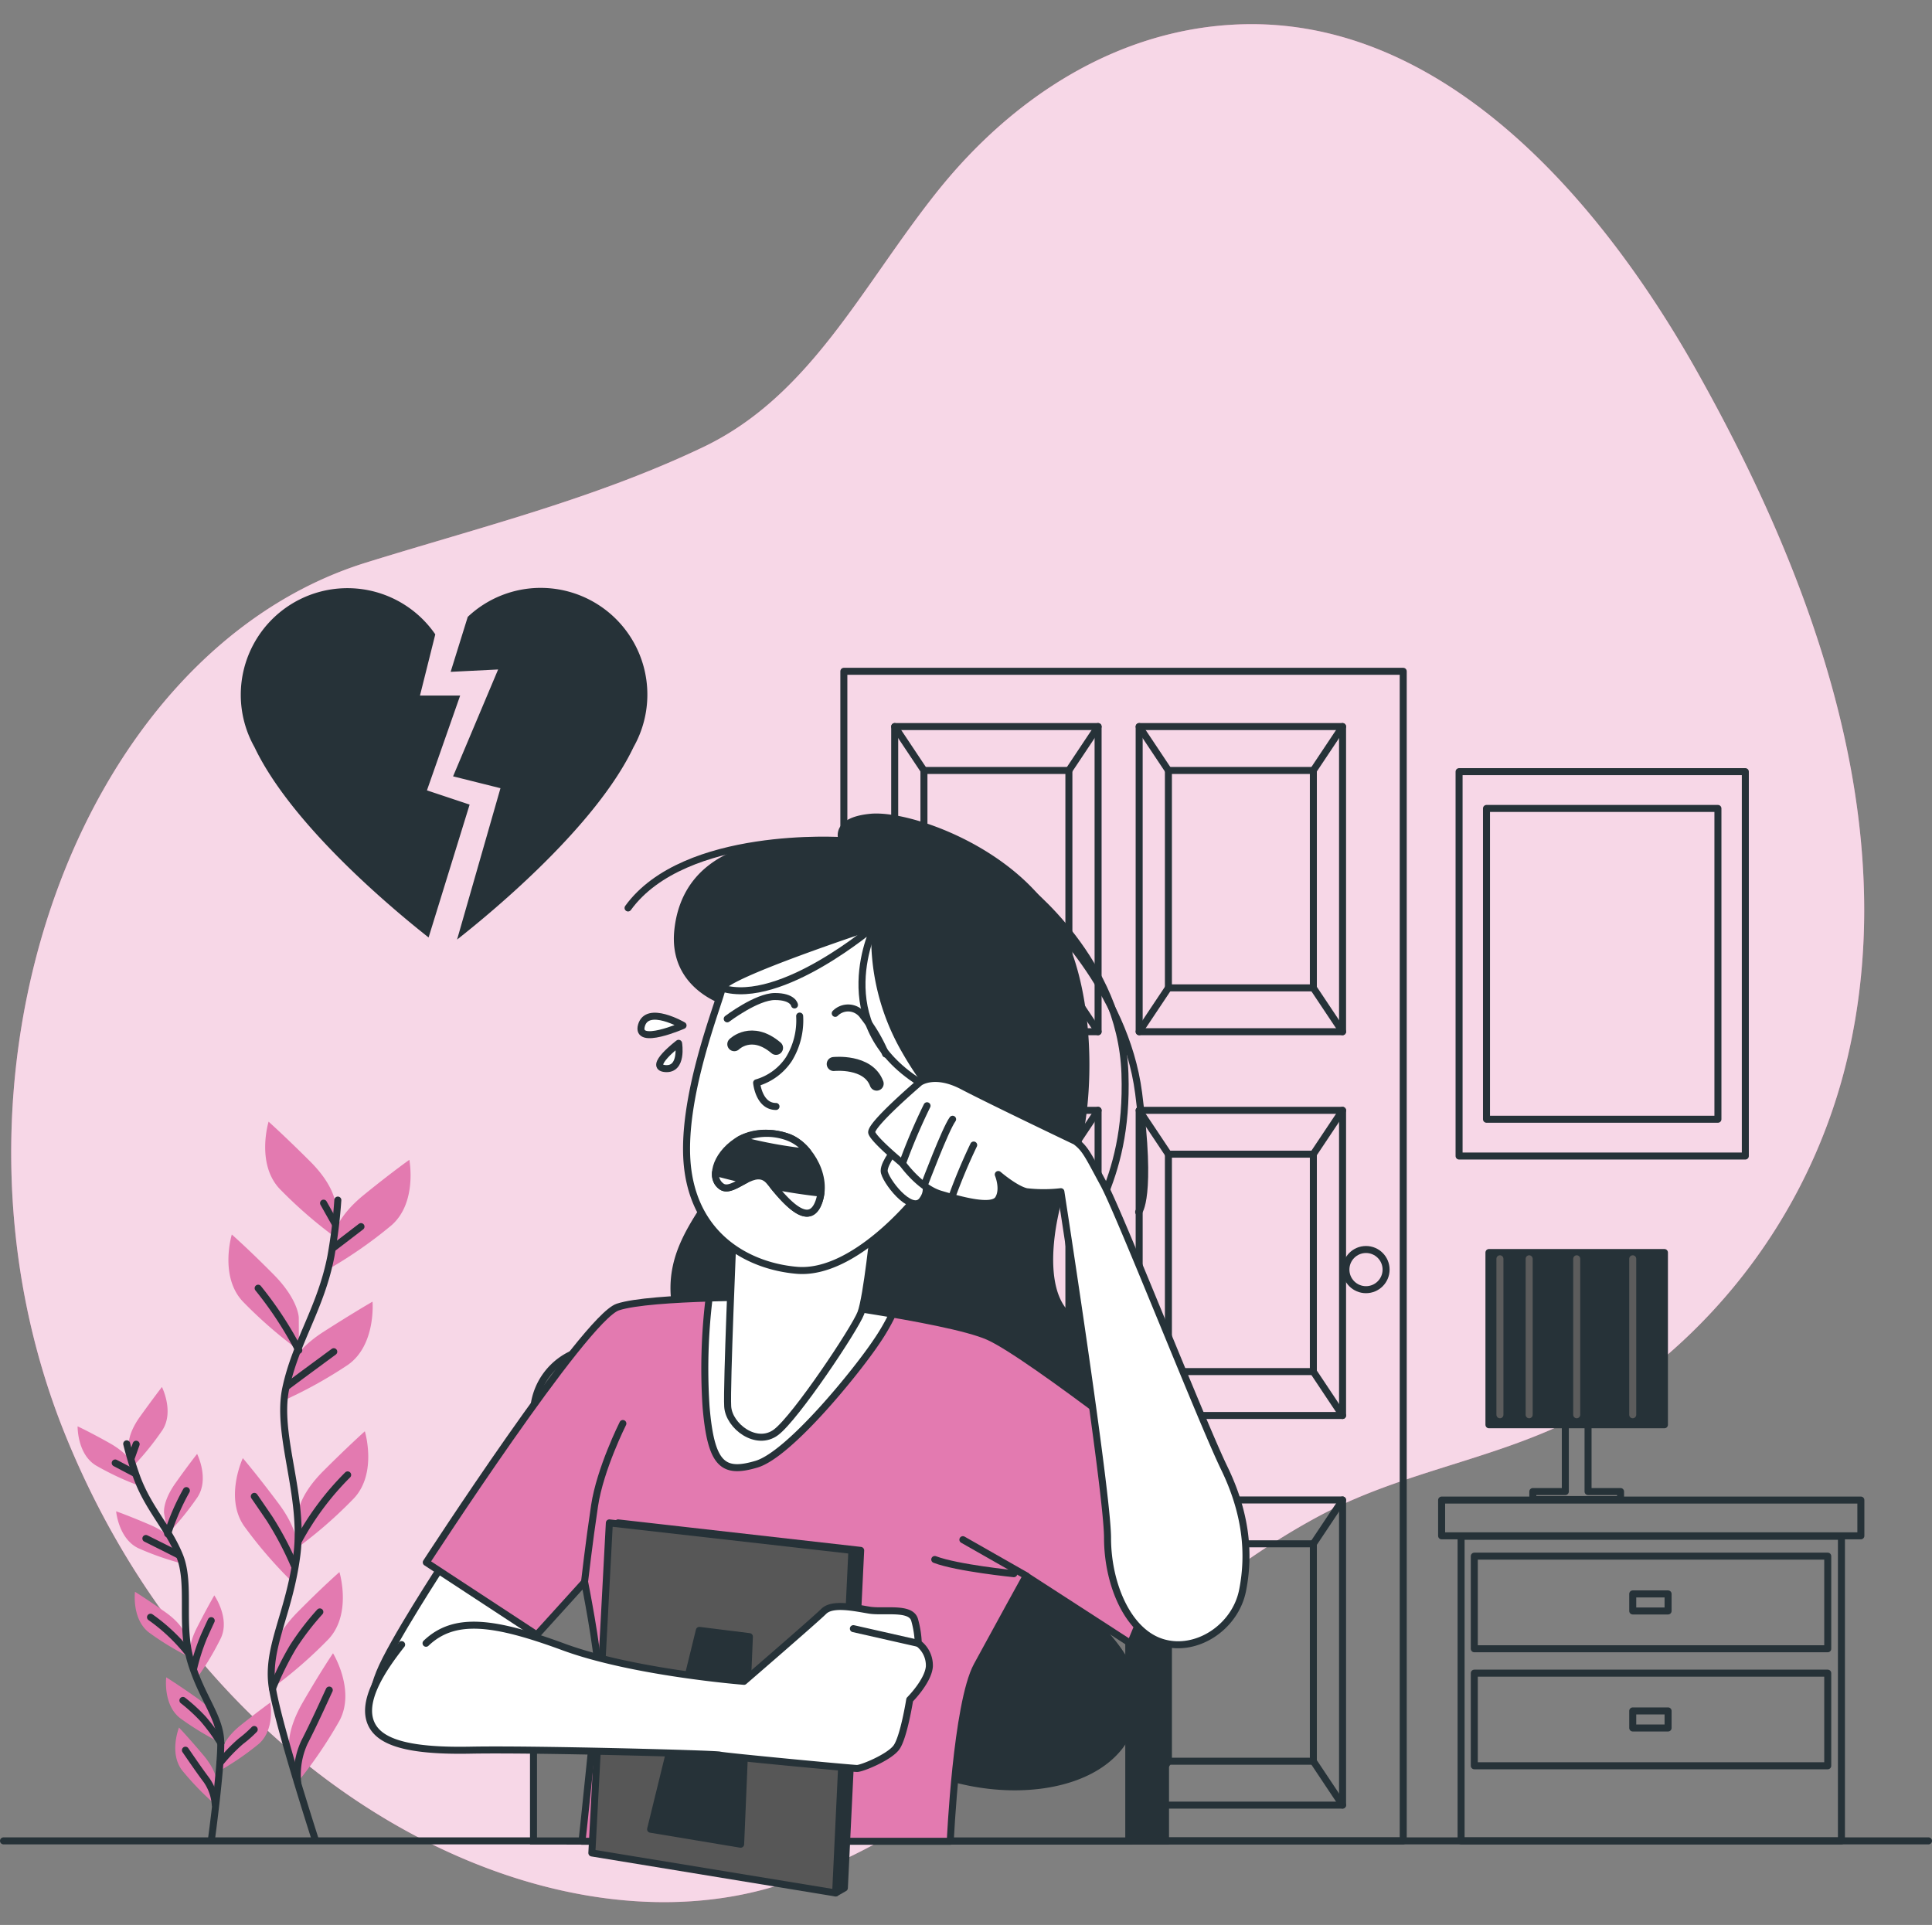 <svg xmlns="http://www.w3.org/2000/svg" width="301.092" height="300" viewBox="0 0 301.092 300"><rect x="0" y="0" width="301.092" height="300" fill="#808080" stroke="none"/><g transform="translate(-12409.454 -789)"><rect width="300" height="300" transform="translate(12410 789)" fill="none"/><g transform="translate(11310 -962.647)"><path d="M323.377,191.451c-3.7-23.308-13.636-45.76-24.525-65.147C282.676,97.517,257.8,70.557,226.621,72.253c-18,.97-34.265,10.973-46.412,26.308-11.681,14.748-19.585,31.575-36.241,39.532-16.858,8.047-35,12.547-52.542,18-45.09,14.006-69.128,80.881-46.9,135.87s74.436,81.713,111.032,70.3c32.887-10.215,54.712-41.741,84.538-57.655,14.8-7.883,31.176-9.074,45.459-18.449a87.845,87.845,0,0,0,36.143-50.48C325.568,220.971,325.693,206.044,323.377,191.451Z" transform="translate(1065.073 1683.234)" fill="#e37ab0"/><path d="M323.377,191.451c-3.7-23.308-13.636-45.76-24.525-65.147C282.676,97.517,257.8,70.557,226.621,72.253c-18,.97-34.265,10.973-46.412,26.308-11.681,14.748-19.585,31.575-36.241,39.532-16.858,8.047-35,12.547-52.542,18-45.09,14.006-69.128,80.881-46.9,135.87s74.436,81.713,111.032,70.3c32.887-10.215,54.712-41.741,84.538-57.655,14.8-7.883,31.176-9.074,45.459-18.449a87.845,87.845,0,0,0,36.143-50.48C325.568,220.971,325.693,206.044,323.377,191.451Z" transform="translate(1065.073 1683.234)" fill="#fff" opacity="0.7"/><g transform="translate(1111.549 1926.455)"><path d="M103.983,269.325s0-2.825-3.952-6.769-6.484-6.206-6.484-6.206-1.976,6.484,1.691,10.436a69.487,69.487,0,0,0,8.745,7.611Z" transform="translate(-63.784 -256.35)" fill="#e37ab0"/><path d="M95.745,294.6s0-2.783-3.952-6.769-6.484-6.2-6.484-6.2-1.976,6.519,1.712,10.436a69.487,69.487,0,0,0,8.745,7.611Z" transform="translate(-61.278 -264.042)" fill="#e37ab0"/><path d="M108.189,276.7s.3-2.783,4.641-6.317,7.11-5.482,7.11-5.482,1.273,6.658-2.783,10.2a69.317,69.317,0,0,1-9.5,6.651Z" transform="translate(-68.24 -258.951)" fill="#e37ab0"/><path d="M98.011,307.169s.591-2.783,5.281-5.789,7.653-4.71,7.653-4.71.571,6.756-3.84,9.852a69.734,69.734,0,0,1-10.144,5.615Z" transform="translate(-64.984 -268.618)" fill="#e37ab0"/><path d="M100.34,338.685s0-2.818,3.952-6.77,6.484-6.206,6.484-6.206,1.976,6.491-1.691,10.436a69.18,69.18,0,0,1-8.745,7.653Z" transform="translate(-66.012 -277.454)" fill="#e37ab0"/><path d="M95.989,346.055s.4-2.783-2.95-7.264-5.566-7.062-5.566-7.062-2.88,6.136.188,10.568a69.048,69.048,0,0,0,7.577,8.78Z" transform="translate(-61.724 -279.286)" fill="#e37ab0"/><path d="M94.65,370.225s0-2.783,3.945-6.769,6.491-6.206,6.491-6.206,1.976,6.491-1.691,10.436A69.181,69.181,0,0,1,94.65,375.3Z" transform="translate(-64.281 -287.051)" fill="#e37ab0"/><path d="M98.406,390.632s-.7-2.727,2.087-7.549,4.71-7.653,4.71-7.653,3.548,5.782,1,10.526a69.177,69.177,0,0,1-6.526,9.58Z" transform="translate(-65.4 -292.582)" fill="#e37ab0"/><path d="M104.751,273.92a80.014,80.014,0,0,1-1.078,8.752c-1.565,8.071-5.468,13.268-7.027,20.552s2.922,16.7,1.718,26.027-4.87,14.562-3.8,20.8,6.658,23.509,6.658,23.509" transform="translate(-64.196 -261.696)" fill="none" stroke="#263238" stroke-linecap="round" stroke-linejoin="round" stroke-width="1.092"/><line y1="3.263" x2="4.258" transform="translate(39.907 16.357)" fill="none" stroke="#263238" stroke-linecap="round" stroke-linejoin="round" stroke-width="1.092"/><line x1="1.781" y1="3.166" transform="translate(38.328 12.697)" fill="none" stroke="#263238" stroke-linecap="round" stroke-linejoin="round" stroke-width="1.092"/><path d="M98,313.223s3.562-2.672,7.222-5.343" transform="translate(-65.3 -272.029)" fill="none" stroke="#263238" stroke-linecap="round" stroke-linejoin="round" stroke-width="1.092"/><path d="M97.771,303.338a57.112,57.112,0,0,0-6.331-9.678" transform="translate(-63.304 -267.702)" fill="none" stroke="#263238" stroke-linecap="round" stroke-linejoin="round" stroke-width="1.092"/><path d="M100.54,345.672a44.082,44.082,0,0,1,7.618-10.193" transform="translate(-66.073 -280.427)" fill="none" stroke="#263238" stroke-linecap="round" stroke-linejoin="round" stroke-width="1.092"/><path d="M96.821,351.095a50.448,50.448,0,0,0-3.861-7.326c-2.087-3.068-2.379-3.479-2.379-3.479" transform="translate(-63.043 -281.89)" fill="none" stroke="#263238" stroke-linecap="round" stroke-linejoin="round" stroke-width="1.092"/><path d="M94.65,378.123a47.152,47.152,0,0,1,3.207-6.505,41.57,41.57,0,0,1,4.174-5.448" transform="translate(-64.281 -289.765)" fill="none" stroke="#263238" stroke-linecap="round" stroke-linejoin="round" stroke-width="1.092"/><path d="M100.265,398.054a12.106,12.106,0,0,1,1.064-6.262c1.482-2.866,3.166-6.63,3.861-8.112" transform="translate(-65.972 -295.092)" fill="none" stroke="#263238" stroke-linecap="round" stroke-linejoin="round" stroke-width="1.092"/><path d="M62.452,325.064s-.32-1.774,1.767-4.675,3.4-4.6,3.4-4.6,1.941,3.854.07,6.728a43.785,43.785,0,0,1-4.654,5.726Z" transform="translate(-54.479 -274.436)" fill="#e37ab0"/><path d="M70.363,340.047s-.306-1.767,1.746-4.675,3.4-4.592,3.4-4.592,1.941,3.847.07,6.728a44.1,44.1,0,0,1-4.654,5.719Z" transform="translate(-56.886 -278.997)" fill="#e37ab0"/><path d="M59.648,330.729s-.487-1.725-3.6-3.479S51,324.6,51,324.6s-.077,4.32,2.853,6.095a43.984,43.984,0,0,0,6.679,3.138Z" transform="translate(-51 -277.116)" fill="#e37ab0"/><path d="M68.876,348.813s-.7-1.67-3.938-3.061-5.308-2.122-5.308-2.122.376,4.3,3.479,5.761a44.192,44.192,0,0,0,6.957,2.421Z" transform="translate(-53.626 -282.906)" fill="#e37ab0"/><path d="M71.791,368.659s-.313-1.767-3.214-3.813-4.745-3.186-4.745-3.186-.529,4.279,2.2,6.359a43.9,43.9,0,0,0,6.31,3.827Z" transform="translate(-54.892 -288.392)" fill="#e37ab0"/><path d="M76.169,372.37s-.557-1.7,1.058-4.87,2.706-5.03,2.706-5.03,2.47,3.534,1.03,6.644a44.139,44.139,0,0,1-3.8,6.331Z" transform="translate(-58.63 -288.639)" fill="#e37ab0"/><path d="M83.169,393.942s.209-1.781,2.992-3.993,4.55-3.479,4.55-3.479.779,4.244-1.83,6.47a43.746,43.746,0,0,1-6.081,4.174Z" transform="translate(-60.676 -295.941)" fill="#e37ab0"/><path d="M78.784,387.819s-.306-1.767-3.214-3.813-4.738-3.186-4.738-3.186-.536,4.3,2.192,6.387a43.888,43.888,0,0,0,6.31,3.827Z" transform="translate(-57.021 -294.222)" fill="#e37ab0"/><path d="M79.377,400.857s.153-1.788-2.136-4.5-3.785-4.286-3.785-4.286-1.6,4.007.515,6.707a44.006,44.006,0,0,0,5.135,5.3Z" transform="translate(-57.656 -297.645)" fill="#e37ab0"/><path d="M62,328.52a50.63,50.63,0,0,0,1.635,5.371c1.851,4.87,4.87,7.73,6.63,12.127s0,10.77,1.746,16.51,4.62,8.606,4.647,12.635-1.44,14.916-1.44,14.916" transform="translate(-54.347 -278.309)" fill="none" stroke="#263238" stroke-linecap="round" stroke-linejoin="round" stroke-width="1.092"/><line x1="3.019" y1="1.586" transform="translate(5.858 53.196)" fill="none" stroke="#263238" stroke-linecap="round" stroke-linejoin="round" stroke-width="1.092"/><line y1="2.178" x2="0.772" transform="translate(8.349 50.267)" fill="none" stroke="#263238" stroke-linecap="round" stroke-linejoin="round" stroke-width="1.092"/><path d="M71.4,352.287S68.878,351,66.29,349.72" transform="translate(-55.652 -284.759)" fill="none" stroke="#263238" stroke-linecap="round" stroke-linejoin="round" stroke-width="1.092"/><path d="M71.17,345.728A36.1,36.1,0,0,1,74.085,339" transform="translate(-57.137 -281.498)" fill="none" stroke="#263238" stroke-linecap="round" stroke-linejoin="round" stroke-width="1.092"/><path d="M73.216,372.926a28.208,28.208,0,0,0-5.886-5.566" transform="translate(-55.968 -290.127)" fill="none" stroke="#263238" stroke-linecap="round" stroke-linejoin="round" stroke-width="1.092"/><path d="M77,375.567a31.865,31.865,0,0,1,1.621-5.009c.974-2.15,1.113-2.428,1.113-2.428" transform="translate(-58.911 -290.361)" fill="none" stroke="#263238" stroke-linecap="round" stroke-linejoin="round" stroke-width="1.092"/><path d="M82.89,397.721a26.5,26.5,0,0,1,3.249-3.374,17.646,17.646,0,0,0,2.087-1.837" transform="translate(-60.703 -297.779)" fill="none" stroke="#263238" stroke-linecap="round" stroke-linejoin="round" stroke-width="1.092"/><path d="M80.5,392.651a29.857,29.857,0,0,0-2.72-3.722A26.388,26.388,0,0,0,74.59,386" transform="translate(-58.177 -295.798)" fill="none" stroke="#263238" stroke-linecap="round" stroke-linejoin="round" stroke-width="1.092"/><path d="M79.8,405.624a7.653,7.653,0,0,0-1.35-3.8c-1.238-1.642-2.706-3.82-3.3-4.675" transform="translate(-58.348 -299.191)" fill="none" stroke="#263238" stroke-linecap="round" stroke-linejoin="round" stroke-width="1.092"/></g><g transform="translate(1324.123 1946.853)"><rect width="65.336" height="5.573" transform="translate(0 38.578)" fill="none" stroke="#263238" stroke-linecap="round" stroke-linejoin="round" stroke-width="1.092"/><rect width="59.276" height="47.47" transform="translate(3.033 44.221)" fill="none" stroke="#263238" stroke-linecap="round" stroke-linejoin="round" stroke-width="1.092"/><rect width="55.081" height="14.436" transform="translate(5.093 47.317)" fill="none" stroke="#263238" stroke-linecap="round" stroke-linejoin="round" stroke-width="1.092"/><rect width="5.51" height="2.658" transform="translate(29.784 53.203)" fill="none" stroke="#263238" stroke-linecap="round" stroke-linejoin="round" stroke-width="1.092"/><rect width="55.081" height="14.436" transform="translate(5.093 65.552)" fill="none" stroke="#263238" stroke-linecap="round" stroke-linejoin="round" stroke-width="1.092"/><rect width="5.51" height="2.658" transform="translate(29.784 71.438)" fill="none" stroke="#263238" stroke-linecap="round" stroke-linejoin="round" stroke-width="1.092"/><rect width="27.349" height="26.841" transform="translate(7.375)" fill="#263238" stroke="#263238" stroke-linecap="round" stroke-linejoin="round" stroke-width="1.092"/><path d="M385.576,334.217V322.8h-3.541v11.417H376.97v1.245h13.671v-1.245Z" transform="translate(-362.756 -296.967)" fill="none" stroke="#263238" stroke-linecap="round" stroke-linejoin="round" stroke-width="1.092"/><line y2="24.309" transform="translate(9.086 0.974)" fill="none" stroke="#5c5c5c" stroke-linecap="round" stroke-linejoin="round" stroke-width="1.092"/><line y2="24.309" transform="translate(13.643 0.974)" fill="none" stroke="#5c5c5c" stroke-linecap="round" stroke-linejoin="round" stroke-width="1.092"/><line y2="24.309" transform="translate(21.053 0.974)" fill="none" stroke="#5c5c5c" stroke-linecap="round" stroke-linejoin="round" stroke-width="1.092"/><line y2="24.309" transform="translate(29.784 0.974)" fill="none" stroke="#5c5c5c" stroke-linecap="round" stroke-linejoin="round" stroke-width="1.092"/></g><g transform="translate(1326.844 1871.909)"><rect width="44.61" height="59.903" transform="translate(0 0)" fill="none" stroke="#263238" stroke-linecap="round" stroke-linejoin="round" stroke-width="1.092"/><rect width="36.067" height="48.437" transform="translate(4.272 5.733)" fill="none" stroke="#263238" stroke-linecap="round" stroke-linejoin="round" stroke-width="1.092"/></g><g transform="translate(1230.964 1856.269)"><rect width="87.175" height="182.275" fill="none" stroke="#263238" stroke-linecap="round" stroke-linejoin="round" stroke-width="1.092"/><rect width="31.698" height="47.553" transform="translate(7.924 8.613)" fill="none" stroke="#263238" stroke-linecap="round" stroke-linejoin="round" stroke-width="1.092"/><rect width="22.59" height="33.882" transform="translate(12.481 15.452)" fill="none" stroke="#263238" stroke-linecap="round" stroke-linejoin="round" stroke-width="1.092"/><line x1="4.557" y1="6.839" transform="translate(7.924 8.613)" fill="none" stroke="#263238" stroke-linecap="round" stroke-linejoin="round" stroke-width="1.092"/><line y1="6.839" x2="4.557" transform="translate(35.065 8.613)" fill="none" stroke="#263238" stroke-linecap="round" stroke-linejoin="round" stroke-width="1.092"/><line x2="4.557" y2="6.832" transform="translate(35.065 49.334)" fill="none" stroke="#263238" stroke-linecap="round" stroke-linejoin="round" stroke-width="1.092"/><line x1="4.557" y2="6.832" transform="translate(7.924 49.334)" fill="none" stroke="#263238" stroke-linecap="round" stroke-linejoin="round" stroke-width="1.092"/><rect width="31.698" height="47.553" transform="translate(46.023 8.613)" fill="none" stroke="#263238" stroke-linecap="round" stroke-linejoin="round" stroke-width="1.092"/><rect width="22.59" height="33.882" transform="translate(50.58 15.452)" fill="none" stroke="#263238" stroke-linecap="round" stroke-linejoin="round" stroke-width="1.092"/><line x1="4.557" y1="6.839" transform="translate(46.023 8.613)" fill="none" stroke="#263238" stroke-linecap="round" stroke-linejoin="round" stroke-width="1.092"/><line y1="6.839" x2="4.557" transform="translate(73.163 8.613)" fill="none" stroke="#263238" stroke-linecap="round" stroke-linejoin="round" stroke-width="1.092"/><line x2="4.557" y2="6.832" transform="translate(73.163 49.334)" fill="none" stroke="#263238" stroke-linecap="round" stroke-linejoin="round" stroke-width="1.092"/><line x1="4.557" y2="6.832" transform="translate(46.023 49.334)" fill="none" stroke="#263238" stroke-linecap="round" stroke-linejoin="round" stroke-width="1.092"/><rect width="31.698" height="47.553" transform="translate(7.924 68.425)" fill="none" stroke="#263238" stroke-linecap="round" stroke-linejoin="round" stroke-width="1.092"/><rect width="22.59" height="33.882" transform="translate(12.481 75.257)" fill="none" stroke="#263238" stroke-linecap="round" stroke-linejoin="round" stroke-width="1.092"/><line x1="4.557" y1="6.832" transform="translate(7.924 68.425)" fill="none" stroke="#263238" stroke-linecap="round" stroke-linejoin="round" stroke-width="1.092"/><line y1="6.832" x2="4.557" transform="translate(35.065 68.425)" fill="none" stroke="#263238" stroke-linecap="round" stroke-linejoin="round" stroke-width="1.092"/><line x2="4.557" y2="6.839" transform="translate(35.065 109.14)" fill="none" stroke="#263238" stroke-linecap="round" stroke-linejoin="round" stroke-width="1.092"/><line x1="4.557" y2="6.839" transform="translate(7.924 109.14)" fill="none" stroke="#263238" stroke-linecap="round" stroke-linejoin="round" stroke-width="1.092"/><rect width="31.698" height="47.553" transform="translate(46.023 68.425)" fill="none" stroke="#263238" stroke-linecap="round" stroke-linejoin="round" stroke-width="1.092"/><rect width="22.59" height="33.882" transform="translate(50.58 75.257)" fill="none" stroke="#263238" stroke-linecap="round" stroke-linejoin="round" stroke-width="1.092"/><line x1="4.557" y1="6.832" transform="translate(46.023 68.425)" fill="none" stroke="#263238" stroke-linecap="round" stroke-linejoin="round" stroke-width="1.092"/><line y1="6.832" x2="4.557" transform="translate(73.163 68.425)" fill="none" stroke="#263238" stroke-linecap="round" stroke-linejoin="round" stroke-width="1.092"/><line x2="4.557" y2="6.839" transform="translate(73.163 109.14)" fill="none" stroke="#263238" stroke-linecap="round" stroke-linejoin="round" stroke-width="1.092"/><line x1="4.557" y2="6.839" transform="translate(46.023 109.14)" fill="none" stroke="#263238" stroke-linecap="round" stroke-linejoin="round" stroke-width="1.092"/><rect width="31.698" height="47.553" transform="translate(7.924 129.149)" fill="none" stroke="#263238" stroke-linecap="round" stroke-linejoin="round" stroke-width="1.092"/><rect width="22.59" height="33.882" transform="translate(12.481 135.981)" fill="none" stroke="#263238" stroke-linecap="round" stroke-linejoin="round" stroke-width="1.092"/><line x1="4.557" y1="6.832" transform="translate(7.924 129.149)" fill="none" stroke="#263238" stroke-linecap="round" stroke-linejoin="round" stroke-width="1.092"/><line y1="6.832" x2="4.557" transform="translate(35.065 129.149)" fill="none" stroke="#263238" stroke-linecap="round" stroke-linejoin="round" stroke-width="1.092"/><line x2="4.557" y2="6.832" transform="translate(35.065 169.863)" fill="none" stroke="#263238" stroke-linecap="round" stroke-linejoin="round" stroke-width="1.092"/><line x1="4.557" y2="6.832" transform="translate(7.924 169.863)" fill="none" stroke="#263238" stroke-linecap="round" stroke-linejoin="round" stroke-width="1.092"/><rect width="31.698" height="47.553" transform="translate(46.023 129.149)" fill="none" stroke="#263238" stroke-linecap="round" stroke-linejoin="round" stroke-width="1.092"/><rect width="22.59" height="33.882" transform="translate(50.58 135.981)" fill="none" stroke="#263238" stroke-linecap="round" stroke-linejoin="round" stroke-width="1.092"/><line x1="4.557" y1="6.832" transform="translate(46.023 129.149)" fill="none" stroke="#263238" stroke-linecap="round" stroke-linejoin="round" stroke-width="1.092"/><line y1="6.832" x2="4.557" transform="translate(73.163 129.149)" fill="none" stroke="#263238" stroke-linecap="round" stroke-linejoin="round" stroke-width="1.092"/><line x2="4.557" y2="6.832" transform="translate(73.163 169.863)" fill="none" stroke="#263238" stroke-linecap="round" stroke-linejoin="round" stroke-width="1.092"/><line x1="4.557" y2="6.832" transform="translate(46.023 169.863)" fill="none" stroke="#263238" stroke-linecap="round" stroke-linejoin="round" stroke-width="1.092"/><circle cx="3.131" cy="3.131" r="3.131" transform="translate(78.242 90.111)" fill="none" stroke="#263238" stroke-linecap="round" stroke-linejoin="round" stroke-width="1.092"/></g><g transform="translate(1100 1878.98)"><line x1="300" transform="translate(0 159.564)" fill="none" stroke="#263238" stroke-linecap="round" stroke-linejoin="round" stroke-width="1.092"/><path d="M171.675,307.06h72.113a10.332,10.332,0,0,1,10.332,10.332v66.484H161.35V317.385a10.332,10.332,0,0,1,10.325-10.325Z" transform="translate(-73.027 -224.305)" fill="#263238" stroke="#263238" stroke-miterlimit="10" stroke-width="1.092"/><path d="M163.473,307.06h72.085a10.332,10.332,0,0,1,10.332,10.332v66.484H153.12V317.385a10.332,10.332,0,0,1,10.353-10.325Z" transform="translate(-70.523 -224.305)" fill="#787878" stroke="#263238" stroke-miterlimit="10" stroke-width="1.092"/><path d="M193.025,217.039s-8.794-2.3-7.841-11.285,7.841-12.05,13.01-13.01a85.178,85.178,0,0,1,12.628-.953s-1.531-3.061,4.4-3.639,22.382,5.169,28.887,16.837,5.162,30.988,2.3,37.305-5.566,19.32-.195,23.718,15.5,9.184,13.97,21.429-14.923,12.607-14.353,19.126,13.393,11.292,10.144,22.577-22.382,13.01-35.392,5.74-9.949-30.8-13.963-43.831-19.327-15.09-21.623-25.791,5.566-16.071,9.378-25.046S193.025,217.039,193.025,217.039Z" transform="translate(-80.094 -188.113)" fill="#263238" stroke="#263238" stroke-linecap="round" stroke-linejoin="round" stroke-width="1.092"/><path d="M207.7,193.367s-24.594-1.656-33.4,10.492" transform="translate(-76.967 -189.688)" fill="none" stroke="#263238" stroke-linecap="round" stroke-linejoin="round" stroke-width="1.092"/><path d="M262.91,203.68S278.1,215.222,278.7,232.838s-6.957,23.655-8.2,31.586,5.169,12.447,5.169,12.447" transform="translate(-103.928 -192.85)" fill="none" stroke="#263238" stroke-linecap="round" stroke-linejoin="round" stroke-width="1.092"/><path d="M266.84,209.35S279.9,221.177,282.028,237.6s0,18.527,0,18.527" transform="translate(-105.124 -194.575)" fill="none" stroke="#263238" stroke-linecap="round" stroke-linejoin="round" stroke-width="1.092"/><path d="M128.088,355.35s-8.036,12.245-9.949,17.025-1.718,8.606,3.256,9.74,12.628-4.745,15.09-7.444,7.076-11.1,7.076-11.1Z" transform="translate(-59.537 -238.998)" fill="#fff" stroke="#263238" stroke-linecap="round" stroke-linejoin="round" stroke-width="1.092"/><path d="M183.993,295.677s-19.9-.188-25.046,1.531S129.1,337,129.1,337l17.219,11.292,7.458-8.231s2.087,10.526,2.087,13.97-2.491,26.438-2.491,26.438h57.391s.96-21.463,4.174-27.391,7.653-13.963,7.653-13.963l16.259,10.519,10.179-24.511S223.2,304.673,216.693,301.8,183.993,295.677,183.993,295.677Z" transform="translate(-63.214 -220.84)" fill="#e37ab0" stroke="#263238" stroke-linecap="round" stroke-linejoin="round" stroke-width="1.092"/><path d="M164.55,348.668s.7-6.157,1.565-11.9,4.411-12.8,4.411-12.8" transform="translate(-74 -229.45)" fill="none" stroke="#263238" stroke-linecap="round" stroke-linejoin="round" stroke-width="1.092"/><line x1="9.907" y1="5.642" transform="translate(149.513 112.623)" fill="none" stroke="#263238" stroke-linecap="round" stroke-linejoin="round" stroke-width="1.092"/><path d="M255.328,356.642s-8.85-.884-12.328-2.212" transform="translate(-97.87 -238.718)" fill="none" stroke="#263238" stroke-linecap="round" stroke-linejoin="round" stroke-width="1.092"/><path d="M172.07,346.23l33.9,57.676,1.364-.779,2.539-52.611Z" transform="translate(-76.288 -236.223)" fill="#263238" stroke="#263238" stroke-linecap="round" stroke-linejoin="round" stroke-width="1.092"/><path d="M168.917,346.23l-2.727,51.442,37.994,6.234,2.532-53.391Z" transform="translate(-74.499 -236.223)" fill="#575757" stroke="#263238" stroke-linecap="round" stroke-linejoin="round" stroke-width="1.092"/><path d="M186.947,370.31l7.8.974-1.364,32.352L179.35,401.3Z" transform="translate(-78.504 -243.55)" fill="#263238" stroke="#263238" stroke-linecap="round" stroke-linejoin="round" stroke-width="1.092"/><path d="M202.978,295.677s-5.107-.049-10.812.125a90.705,90.705,0,0,0-.48,16.9c.765,9.184,2.679,10.526,7.848,9s15.682-14.541,18.743-19.133a32.008,32.008,0,0,0,2.47-4.265C211.981,296.8,202.978,295.677,202.978,295.677Z" transform="translate(-82.199 -220.839)" fill="#fff" stroke="#263238" stroke-linecap="round" stroke-linejoin="round" stroke-width="1.092"/><path d="M197.445,280.991s-1.023,23.724-.835,26.786,4.474,6.31,7.535,4.014,12.266-16.092,13.219-18.583,2.087-13.748,2.087-13.748-8.224,4.974-13.769,4.4S197.445,280.991,197.445,280.991Z" transform="translate(-83.748 -215.907)" fill="#fff" stroke="#263238" stroke-linecap="round" stroke-linejoin="round" stroke-width="1.092"/><path d="M121.327,370.9c-2.866,3.632-5.928,8.224-4.974,11.667s5.566,4.974,15.689,4.78,38.265.577,38.836.765S191.533,390.2,192.3,390.2s4.974-1.725,6.122-3.256,2.087-7.458,2.087-7.458,2.866-2.866,3.061-5.162a4.32,4.32,0,0,0-1.725-3.639,15.306,15.306,0,0,0-.57-3.632c-.577-2.087-4.787-1.148-7.083-1.531s-5.733-1.148-7.076.188-12.433,10.909-12.433,10.909-17.219-1.343-28.122-5.357-17.025-4.787-21.429-.577" transform="translate(-59.281 -241.92)" fill="#fff" stroke="#263238" stroke-linecap="round" stroke-linejoin="round" stroke-width="1.092"/><line x1="10.137" y1="2.296" transform="translate(132.447 126.489)" fill="none" stroke="#263238" stroke-linecap="round" stroke-linejoin="round" stroke-width="1.092"/><path d="M183.75,234.17s-5.566-3.242-6.484,0S183.75,234.17,183.75,234.17Z" transform="translate(-77.845 -201.688)" fill="#fff" stroke="#263238" stroke-linecap="round" stroke-linejoin="round" stroke-width="1.092"/><path d="M184.332,238.8s-4.87,3.7-2.087,3.938S184.332,238.8,184.332,238.8Z" transform="translate(-79.123 -203.535)" fill="#fff" stroke="#263238" stroke-linecap="round" stroke-linejoin="round" stroke-width="1.092"/><path d="M216.775,212.45s-23.488,7.716-23.822,9.74-6.707,17.449-5.364,28.184,9.629,15.16,17.011,15.786c8.989.765,18.555-11.285,18.555-11.285s4.968-1.913,7.653-3.249,3.019-5.037,3.019-5.037a52.747,52.747,0,0,1-12.356-14.666A35.086,35.086,0,0,1,216.775,212.45Z" transform="translate(-80.954 -195.518)" fill="#fff" stroke="#263238" stroke-linecap="round" stroke-linejoin="round" stroke-width="1.092"/><path d="M209.807,232.7a11.577,11.577,0,0,1-1.677,6.707,9.044,9.044,0,0,1-5.03,3.694s.334,3.687,3.019,3.687" transform="translate(-85.73 -201.679)" fill="none" stroke="#263238" stroke-linecap="round" stroke-linejoin="round" stroke-width="1.092"/><path d="M198.1,238.546s2.679-2.679,6.505.571" transform="translate(-84.209 -203.142)" fill="none" stroke="#263238" stroke-linecap="round" stroke-linejoin="round" stroke-width="2.184"/><path d="M220.37,243.425s5.357-.577,6.693,3.061" transform="translate(-90.985 -204.933)" fill="none" stroke="#263238" stroke-linecap="round" stroke-linejoin="round" stroke-width="2.184"/><path d="M204.851,259.441s-4.209-1.531-7.653.765-4.209,5.935-2.3,7.083,5.162-3.639,7.458-.765,6.122,7.458,7.653,3.054S207.912,260.207,204.851,259.441Z" transform="translate(-82.924 -209.664)" fill="#263238" stroke="#263238" stroke-linecap="round" stroke-linejoin="round" stroke-width="1.092"/><path d="M206.8,270.74c2.317,2.846,5.726,6.519,7.145,2.428a6.157,6.157,0,0,0,.292-1.3C211.851,271.617,209.263,271.22,206.8,270.74Z" transform="translate(-86.856 -213.254)" fill="#fff" stroke="#263238" stroke-linecap="round" stroke-linejoin="round" stroke-width="1.092"/><path d="M209.939,261.915a6.958,6.958,0,0,0-3.444-2.47,9.543,9.543,0,0,0-7.215.508A70.635,70.635,0,0,0,209.939,261.915Z" transform="translate(-84.568 -209.668)" fill="#fff" stroke="#263238" stroke-linecap="round" stroke-linejoin="round" stroke-width="1.092"/><path d="M193.881,267.74a2.3,2.3,0,0,0,1.016,2.226c.974.577,2.289-.369,3.653-1.064C196.65,268.464,195.015,268.039,193.881,267.74Z" transform="translate(-82.919 -212.341)" fill="#fff" stroke="#263238" stroke-linecap="round" stroke-linejoin="round" stroke-width="1.092"/><path d="M207,229.635s-.216-1.315-3.054-1.315-7.43,3.479-7.43,3.479" transform="translate(-83.728 -200.347)" fill="none" stroke="#263238" stroke-linecap="round" stroke-linejoin="round" stroke-width="1.092"/><path d="M220.71,231.717a2.823,2.823,0,0,1,4.369.438,25.046,25.046,0,0,1,3.479,5.9" transform="translate(-91.088 -201.121)" fill="none" stroke="#263238" stroke-linecap="round" stroke-linejoin="round" stroke-width="1.092"/><path d="M226.159,236.877c-14.687-9.253-6.957-24.427-6.957-24.427s-14.61,12.523-23.822,9.74" transform="translate(-83.381 -195.518)" fill="none" stroke="#263238" stroke-linecap="round" stroke-linejoin="round" stroke-width="1.092"/><path d="M233.757,261.858s-2.087,2.491-2.087,3.827,4.209,6.888,5.935,4.592-.577-4.014-1.343-6.31S233.757,261.858,233.757,261.858Z" transform="translate(-94.423 -210.55)" fill="#fff" stroke="#263238" stroke-linecap="round" stroke-linejoin="round" stroke-width="1.092"/><path d="M260.644,256.474s-13.219-6.31-17.6-8.606-6.693-.577-6.693-.577-7.848,6.7-7.465,7.848,4.787,4.78,4.787,4.78,2.679,3.827,5.928,4.787,8.036,2.289,9,.758,0-3.82,0-3.82,2.672,2.3,4.4,2.679a23.622,23.622,0,0,0,5.357,0s7.27,46.865,7.27,53.94,3.061,14.541,8.418,16.266,11.473-2.3,12.621-8.036.577-12.05-2.866-19.133-16.259-39.587-18.75-44.186S262.175,257.622,260.644,256.474Z" transform="translate(-93.571 -205.931)" fill="#fff" stroke="#263238" stroke-linecap="round" stroke-linejoin="round" stroke-width="1.092"/><path d="M246.77,269.813a88.056,88.056,0,0,1,3.444-8.224" transform="translate(-99.017 -210.47)" fill="none" stroke="#263238" stroke-linecap="round" stroke-linejoin="round" stroke-width="1.092"/><path d="M240.72,265.954s3.249-8.62,4.369-10.144" transform="translate(-97.176 -208.711)" fill="none" stroke="#263238" stroke-linecap="round" stroke-linejoin="round" stroke-width="1.092"/><path d="M235.77,261.779a90.817,90.817,0,0,1,3.827-8.989" transform="translate(-95.67 -207.792)" fill="none" stroke="#263238" stroke-linecap="round" stroke-linejoin="round" stroke-width="1.092"/></g><g transform="translate(1136.975 1843.266)"><path d="M123.212,170.576l-6.651-2.219,5.176-14.777h-6.262l2.386-9.538a16.621,16.621,0,0,0-28.177,17.574c5.7,11.987,21.129,24.928,27.134,29.666Z" transform="translate(-87.545 -136.798)" fill="#263238"/><path d="M148.607,136.78a16.565,16.565,0,0,0-11.382,4.522l-2.665,8.564,7.4-.369-7.02,16.656L142.324,168l-6.763,23.592c5.663-4.453,21.665-17.72,27.5-29.993a16.628,16.628,0,0,0-14.464-24.817Z" transform="translate(-101.85 -136.78)" fill="#263238"/></g></g></g></svg>